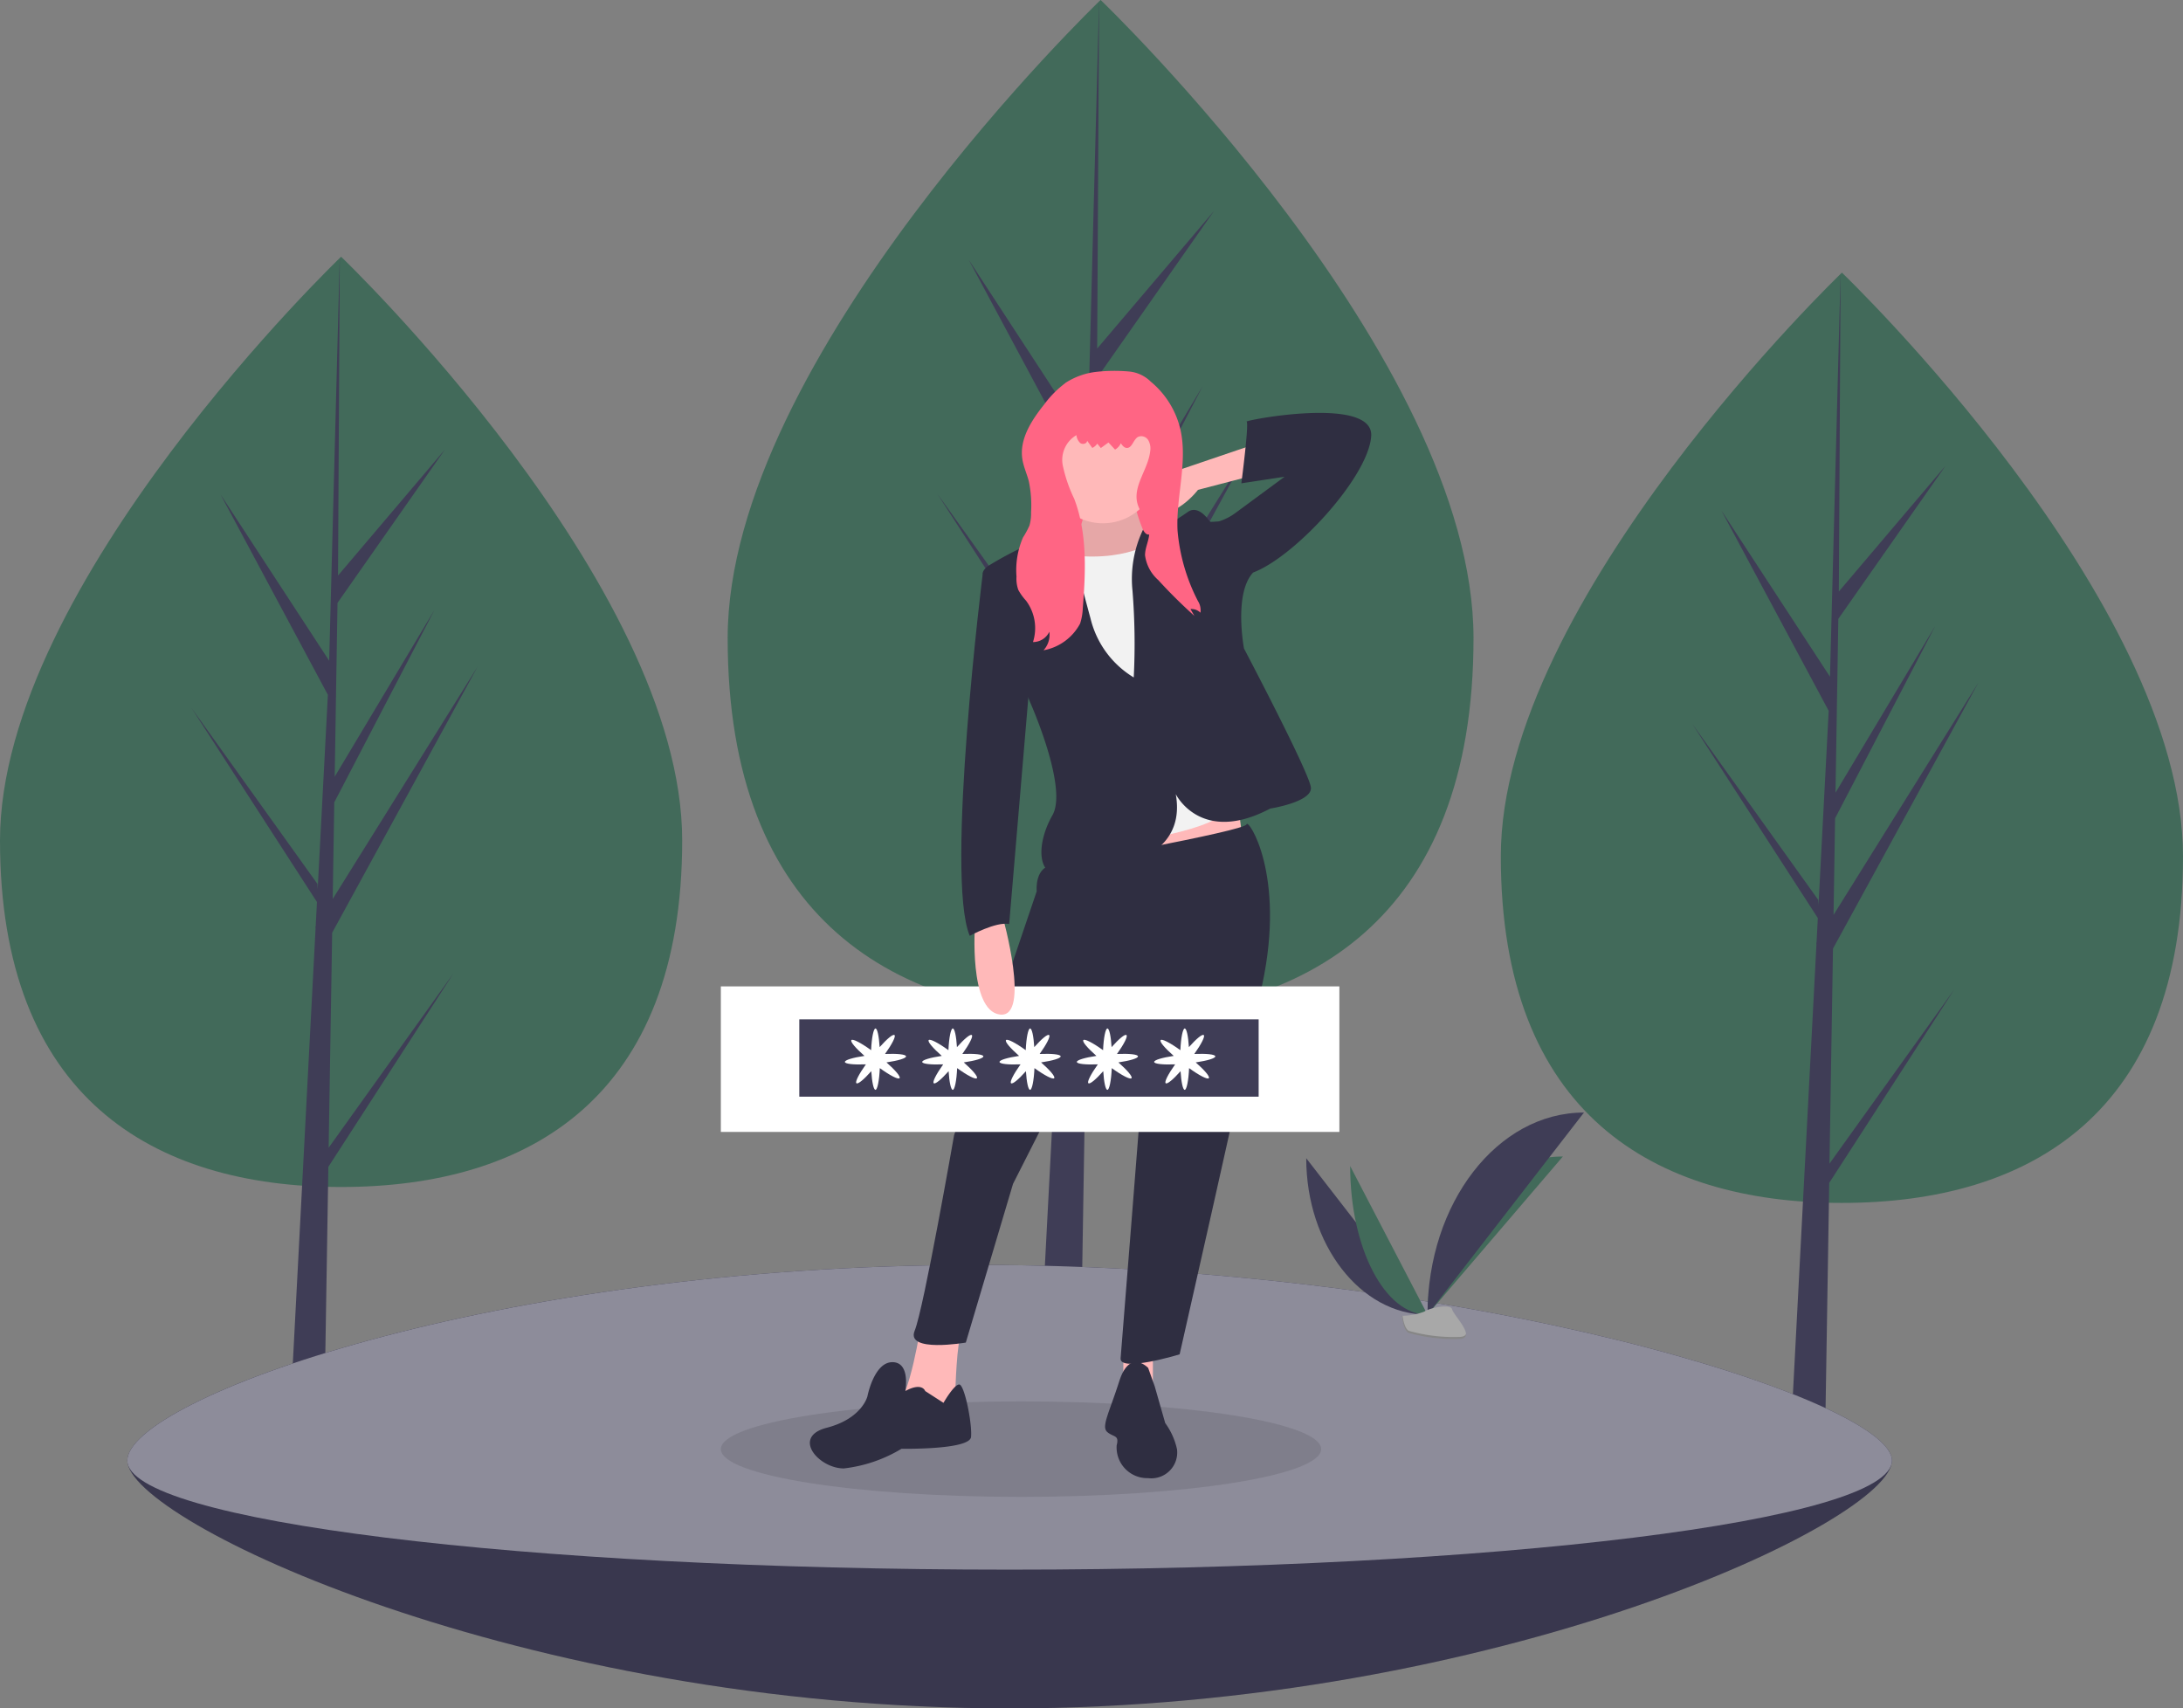 <svg xmlns="http://www.w3.org/2000/svg" width="171.709" height="134.374" viewBox="0 0 171.709 134.374">
  <rect x="0" y="0" width="171.709" height="134.374" fill="#808080" stroke="none"/>
  <g id="undraw_my_password_d6kg" transform="translate(0 -43.719)">
    <path id="Path_473" data-name="Path 473" d="M173.659,255.038c0,20.206-12.012,27.261-26.83,27.261S120,275.244,120,255.038s26.83-45.911,26.83-45.911S173.659,234.832,173.659,255.038Z" transform="translate(-120 -145.215)" fill="#426a5a"/>
    <path id="Path_474" data-name="Path 474" d="M95.031,226.7l.275-16.91,11.435-20.92L95.349,207.135l.123-7.6,7.881-15.136L95.505,197.52h0l.222-13.675,8.44-12.05-8.4,9.9.139-25.076-.872,33.2.072-1.369-8.58-13.134,8.443,15.763-.8,15.273-.024-.405L84.248,192.12l9.862,15.254-.1,1.91-.018.029.008.157-2.028,38.749h2.71l.325-20.015,9.838-15.216Z" transform="translate(-69.179 -92.706)" fill="#3f3d56"/>
    <path id="Path_475" data-name="Path 475" d="M833.659,262.038c0,20.206-12.012,27.261-26.83,27.261S780,282.243,780,262.038s26.83-45.911,26.83-45.911S833.659,241.832,833.659,262.038Z" transform="translate(-661.95 -150.963)" fill="#426a5a"/>
    <path id="Path_476" data-name="Path 476" d="M755.031,233.7l.275-16.911,11.436-20.92-11.392,18.268.123-7.6,7.881-15.136-7.849,13.124h0l.222-13.675,8.44-12.05-8.4,9.9.139-25.076-.872,33.2.072-1.369-8.58-13.134,8.443,15.763-.8,15.273-.024-.406-9.892-13.821,9.862,15.254-.1,1.91-.018.029.008.157-2.028,38.749h2.71l.325-20.015,9.837-15.216Z" transform="translate(-611.129 -98.454)" fill="#3f3d56"/>
    <path id="Path_477" data-name="Path 477" d="M498.667,146.424c0,22.092-13.133,29.805-29.334,29.805S440,168.515,440,146.424s29.334-50.2,29.334-50.2S498.667,124.332,498.667,146.424Z" transform="translate(-382.764 -52.509)" fill="#426a5a"/>
    <path id="Path_478" data-name="Path 478" d="M423.9,120.341l.3-18.489,12.5-22.873L424.248,98.951l.135-8.313L433,74.09l-8.581,14.348h0l.243-14.952,9.227-13.175L424.7,71.135l.152-27.416L423.9,80.013l.078-1.5L414.6,64.156l9.231,17.234-.874,16.7-.026-.443L412.111,82.534l10.782,16.677-.109,2.088-.02.031.009.171-2.218,42.366h2.963l.355-21.883,10.756-16.636Z" transform="translate(-338.399 0)" fill="#3f3d56"/>
    <path id="Path_479" data-name="Path 479" d="M314.8,667.873c0,4.742-31.071,19.5-69.4,19.5s-69.4-14.755-69.4-19.5,28.567-15.382,66.9-15.382S314.8,663.132,314.8,667.873Z" transform="translate(-165.984 -509.277)" fill="#3f3d56"/>
    <path id="Path_480" data-name="Path 480" d="M314.8,667.873c0,4.742-31.071,19.5-69.4,19.5s-69.4-14.755-69.4-19.5,28.567-15.382,66.9-15.382S314.8,663.132,314.8,667.873Z" transform="translate(-165.984 -509.277)" opacity="0.1"/>
    <path id="Path_481" data-name="Path 481" d="M314.8,667.873c0,4.742-31.071,8.585-69.4,8.585s-69.4-3.844-69.4-8.585,28.567-15.382,66.9-15.382S314.8,663.132,314.8,667.873Z" transform="translate(-165.984 -509.277)" fill="#8d8c9a"/>
    <path id="Path_482" data-name="Path 482" d="M694.429,605.571c0,6.8,4.267,12.306,9.541,12.306" transform="translate(-591.684 -470.749)" fill="#3f3d56"/>
    <path id="Path_483" data-name="Path 483" d="M747.769,617.243c0-6.878,4.762-12.444,10.647-12.444" transform="translate(-635.484 -470.115)" fill="#426a5a"/>
    <path id="Path_484" data-name="Path 484" d="M713.755,609.018c0,6.461,2.721,11.69,6.084,11.69" transform="translate(-607.554 -473.58)" fill="#426a5a"/>
    <path id="Path_485" data-name="Path 485" d="M747.769,601.373c0-8.789,5.5-15.9,12.306-15.9" transform="translate(-635.484 -454.245)" fill="#3f3d56"/>
    <path id="Path_486" data-name="Path 486" d="M736.548,671.5a4.959,4.959,0,0,0,1.761-.332c.408-.29,2.081-.637,2.182-.171s2.033,2.316.506,2.328a12.94,12.94,0,0,1-3.956-.486C736.634,672.593,736.548,671.5,736.548,671.5Z" transform="translate(-626.27 -524.287)" fill="#a8a8a8"/>
    <path id="Path_487" data-name="Path 487" d="M741.024,676.513a12.936,12.936,0,0,1-3.956-.486c-.31-.189-.433-.866-.475-1.179l-.045,0s.086,1.091.493,1.339a12.937,12.937,0,0,0,3.956.486c.441,0,.593-.16.585-.393C741.52,676.423,741.352,676.51,741.024,676.513Z" transform="translate(-626.269 -527.635)" opacity="0.2"/>
    <ellipse id="Ellipse_104" data-name="Ellipse 104" cx="23.61" cy="3.756" rx="23.61" ry="3.756" transform="translate(56.7 153.946)" opacity="0.1"/>
    <rect id="Rectangle_248" data-name="Rectangle 248" width="2.325" height="5.366" transform="translate(88.359 149.295)" fill="#ffb9b9"/>
    <rect id="Rectangle_249" data-name="Rectangle 249" width="8.943" height="16.098" transform="translate(81.92 76.855)" fill="#ff6584"/>
    <path id="Path_488" data-name="Path 488" d="M503.984,399.312l.309,2.476-8.151,2.476-1.032-4.54Z" transform="translate(-406.554 -291.991)" fill="#ffb9b9"/>
    <path id="Path_489" data-name="Path 489" d="M583.966,315.11s-.206,1.857-.619,1.857a8.692,8.692,0,0,0-1.857.722l-.413,1.96,2.889,1.754,4.746-.516,1.341-2.064-1.341-1.341s-1.135-2.476-.722-2.992S583.966,315.11,583.966,315.11Z" transform="translate(-498.607 -231.622)" fill="#ffb9b9"/>
    <path id="Path_490" data-name="Path 490" d="M583.966,315.11s-.206,1.857-.619,1.857a8.692,8.692,0,0,0-1.857.722l-.413,1.96,2.889,1.754,4.746-.516,1.341-2.064-1.341-1.341s-1.135-2.476-.722-2.992S583.966,315.11,583.966,315.11Z" transform="translate(-498.607 -231.622)" opacity="0.1"/>
    <path id="Path_491" data-name="Path 491" d="M514.937,677.948s-.929,6.191-2.064,6.6,4.333,1.135,4.333,1.135l.413-2.27s.1-4.127.516-4.746S514.937,677.948,514.937,677.948Z" transform="translate(-442.475 -530.181)" fill="#ffb9b9"/>
    <path id="Path_492" data-name="Path 492" d="M532.934,461.758s14.961-2.683,15.064-3.2,3.1,3.921,1.238,12.588-6.5,29.1-6.5,29.1-4.746,1.444-4.643.31,1.651-20.842,1.651-20.842l-1.032-8.357-1.754,1.032-7.326,14.445-3.714,12.485s-4.746.825-4.024-.929,3.1-15.374,3.1-15.374l6.5-19.191S531.283,461.758,532.934,461.758Z" transform="translate(-449.949 -349.999)" fill="#2f2e41"/>
    <circle id="Ellipse_105" data-name="Ellipse 105" cx="4.333" cy="4.333" r="4.333" transform="translate(82.418 76.213)" fill="#ffb9b9"/>
    <path id="Path_493" data-name="Path 493" d="M589.856,332.413s-2.064,1.96-6.913,1.444,1.341,11.04,1.341,11.04l1.96,11.659s8.667-1.032,8.977-2.992S589.856,332.413,589.856,332.413Z" transform="translate(-498.616 -246.449)" fill="#f2f2f2"/>
    <path id="Path_494" data-name="Path 494" d="M564.09,333.658a7.468,7.468,0,0,1-3.4-4.643c-.929-3.4-1.754-6.913-2.27-6.81a26.8,26.8,0,0,0-5.785,2.687c-.241.192-.39.367-.406.511-.1.929,3.714,10.215,3.714,10.215s2.992,6.707,1.754,8.873-1.341,4.953.929,4.746,9.8-.619,8.77-6.4c0,0,1.96,4.024,7.429,1.135,0,0,3.3-.516,3.2-1.651s-5.262-10.937-5.262-10.937-.826-4.333.722-5.984l-3.508-4.127s-.825-1.238-1.651-.619a21.307,21.307,0,0,1-2.992,1.754c-.31.1-.513-.371-.513-.371a8.971,8.971,0,0,0-.828,4.808A52.535,52.535,0,0,1,564.09,333.658Z" transform="translate(-474.913 -236.654)" fill="#2f2e41"/>
    <path id="Path_495" data-name="Path 495" d="M485.236,697.524s-.23-.722-1.56,0c0,0,.425-2.27-1.02-2.27s-1.961,2.683-1.961,2.683-.413,1.754-3.2,2.476-.619,3.2,1.341,3.2a11.243,11.243,0,0,0,4.54-1.548s5.365.1,5.468-.929-.516-4.127-.929-4.127-1.238,1.445-1.238,1.445Z" transform="translate(-412.465 -544.392)" fill="#2f2e41"/>
    <path id="Path_496" data-name="Path 496" d="M609.368,695.679s-1.445-1.548-2.27,1.032-1.444,3.611-.929,4.024.929.206.722,1.032a2.412,2.412,0,0,0,2.476,2.579,2.034,2.034,0,0,0,2.27-2.27,5.5,5.5,0,0,0-.929-2.064l-.825-2.889Z" transform="translate(-519.056 -544.362)" fill="#2f2e41"/>
    <path id="Path_497" data-name="Path 497" d="M630.077,292.033l-5.468,1.857s-4.953,2.889-2.786,3.508,4.024-1.857,4.024-1.857l4.746-1.238Z" transform="translate(-531.615 -213.292)" fill="#ffb9b9"/>
    <path id="Path_498" data-name="Path 498" d="M570.834,260.305a8,8,0,0,0-1.657,1.669c-1,1.249-1.977,2.741-1.731,4.321.093.6.36,1.159.51,1.747a9.2,9.2,0,0,1,.175,2.445,3.3,3.3,0,0,1-.128,1.031,6.783,6.783,0,0,1-.508.94,6.444,6.444,0,0,0-.51,3.076,2.623,2.623,0,0,0,.141,1.043,4.15,4.15,0,0,0,.6.836,3.607,3.607,0,0,1,.556,3.268,1.416,1.416,0,0,0,1.286-.811,1.793,1.793,0,0,1-.458,1.458,4.077,4.077,0,0,0,2.878-2.1,4.444,4.444,0,0,0,.212-1.212c.229-2.9.36-5.9-.678-8.612a11.39,11.39,0,0,1-.9-2.63,2.263,2.263,0,0,1,1.077-2.37.977.977,0,0,0,.3.622c.189.14.538.052.541-.183l.409.57a1,1,0,0,0,.389-.339l.281.344.6-.434.518.559a1.1,1.1,0,0,0,.455-.5c.111.167.249.35.449.368.435.039.524-.65.9-.866a.641.641,0,0,1,.8.242,1.306,1.306,0,0,1,.161.884c-.157,1.419-1.368,2.713-1.009,4.095.2.777.882,1.4.933,2.2.041.64-.335,1.246-.33,1.887a3.127,3.127,0,0,0,1.033,1.945q1.354,1.482,2.849,2.825l-.308-.539a1,1,0,0,1,.784.289,1.356,1.356,0,0,0-.2-.923,14.8,14.8,0,0,1-1.6-5.523c-.139-2.678.824-5.4.214-8.01a6.915,6.915,0,0,0-2.33-3.725,2.779,2.779,0,0,0-1.723-.794,13.007,13.007,0,0,0-2.455.019,5.619,5.619,0,0,0-2.528.881Z" transform="translate(-487.03 -186.46)" fill="#ff6584"/>
    <path id="Path_499" data-name="Path 499" d="M646.838,286.331a8.343,8.343,0,0,0,1.651,0,4.3,4.3,0,0,0,1.238-.619l3.921-2.889-3.4.516s.619-4.746.413-4.849,10.008-2.064,9.8,1.135-5.984,9.492-9.286,10.731l-2.167.31Z" transform="translate(-552.606 -201.605)" fill="#2f2e41"/>
    <rect id="Rectangle_250" data-name="Rectangle 250" width="48.651" height="11.447" transform="translate(56.7 121.305)" fill="#fff"/>
    <rect id="Rectangle_251" data-name="Rectangle 251" width="36.131" height="6.081" transform="translate(62.871 123.898)" fill="#3f3d56"/>
    <path id="Path_500" data-name="Path 500" d="M496.365,550.692c-.015-.156-.7-.225-1.651-.186.548-.772.866-1.388.743-1.486s-.59.3-1.168.947c-.054-.863-.181-1.467-.329-1.467s-.3.719-.342,1.708c-.8-.578-1.453-.917-1.553-.791s.339.631,1.029,1.241c-.911.135-1.553.326-1.539.479s.7.225,1.651.186c-.548.772-.866,1.388-.743,1.485s.59-.3,1.168-.947c.055.863.181,1.467.329,1.467s.3-.719.342-1.708c.8.578,1.453.917,1.553.791s-.339-.631-1.029-1.241C495.737,551.036,496.38,550.845,496.365,550.692Z" transform="translate(-425.098 -423.886)" fill="#fff"/>
    <path id="Path_501" data-name="Path 501" d="M530.365,550.692c-.014-.156-.7-.225-1.651-.186.548-.772.866-1.388.743-1.486s-.59.3-1.168.947c-.055-.863-.181-1.467-.329-1.467s-.3.719-.342,1.708c-.8-.578-1.453-.917-1.553-.791s.339.631,1.03,1.241c-.911.135-1.553.326-1.539.479s.7.225,1.651.186c-.548.772-.866,1.388-.743,1.485s.59-.3,1.168-.947c.055.863.181,1.467.329,1.467s.3-.719.342-1.708c.8.578,1.453.917,1.552.791s-.339-.631-1.03-1.241C529.737,551.036,530.38,550.845,530.365,550.692Z" transform="translate(-453.017 -423.886)" fill="#fff"/>
    <path id="Path_502" data-name="Path 502" d="M564.365,550.692c-.014-.156-.7-.225-1.651-.186.548-.772.866-1.388.743-1.486s-.59.3-1.168.947c-.054-.863-.181-1.467-.329-1.467s-.3.719-.342,1.708c-.8-.578-1.453-.917-1.553-.791s.339.631,1.03,1.241c-.911.135-1.553.326-1.539.479s.7.225,1.651.186c-.548.772-.866,1.388-.743,1.485s.59-.3,1.168-.947c.055.863.181,1.467.329,1.467s.3-.719.342-1.708c.8.578,1.453.917,1.553.791s-.339-.631-1.03-1.241C563.737,551.036,564.379,550.845,564.365,550.692Z" transform="translate(-480.936 -423.886)" fill="#fff"/>
    <path id="Path_503" data-name="Path 503" d="M598.365,550.692c-.015-.156-.7-.225-1.651-.186.548-.772.866-1.388.743-1.486s-.59.3-1.168.947c-.054-.863-.181-1.467-.329-1.467s-.3.719-.342,1.708c-.8-.578-1.453-.917-1.552-.791s.339.631,1.029,1.241c-.911.135-1.553.326-1.539.479s.7.225,1.651.186c-.548.772-.866,1.388-.743,1.485s.59-.3,1.168-.947c.054.863.181,1.467.329,1.467s.3-.719.342-1.708c.8.578,1.453.917,1.552.791s-.339-.631-1.03-1.241C597.737,551.036,598.38,550.845,598.365,550.692Z" transform="translate(-508.854 -423.886)" fill="#fff"/>
    <path id="Path_504" data-name="Path 504" d="M632.365,550.692c-.014-.156-.7-.225-1.651-.186.548-.772.866-1.388.743-1.486s-.59.3-1.168.947c-.054-.863-.181-1.467-.329-1.467s-.3.719-.342,1.708c-.8-.578-1.453-.917-1.553-.791s.339.631,1.03,1.241c-.911.135-1.553.326-1.539.479s.7.225,1.651.186c-.548.772-.866,1.388-.743,1.485s.59-.3,1.168-.947c.055.863.181,1.467.329,1.467s.3-.719.342-1.708c.8.578,1.453.917,1.553.791s-.339-.631-1.03-1.241C631.738,551.036,632.38,550.845,632.365,550.692Z" transform="translate(-536.773 -423.886)" fill="#fff"/>
    <path id="Path_505" data-name="Path 505" d="M548.568,499.743s-.516,6.81,1.96,7.119.206-7.738.206-7.738Z" transform="translate(-471.876 -383.342)" fill="#ffb9b9"/>
    <path id="Path_506" data-name="Path 506" d="M545.162,346.835l-.722.206s-2.992,23.937-1.032,28.58c0,0,2.064-1.135,3.1-.929l1.651-19.5Z" transform="translate(-467.129 -258.292)" fill="#2f2e41"/>
  </g>
</svg>
